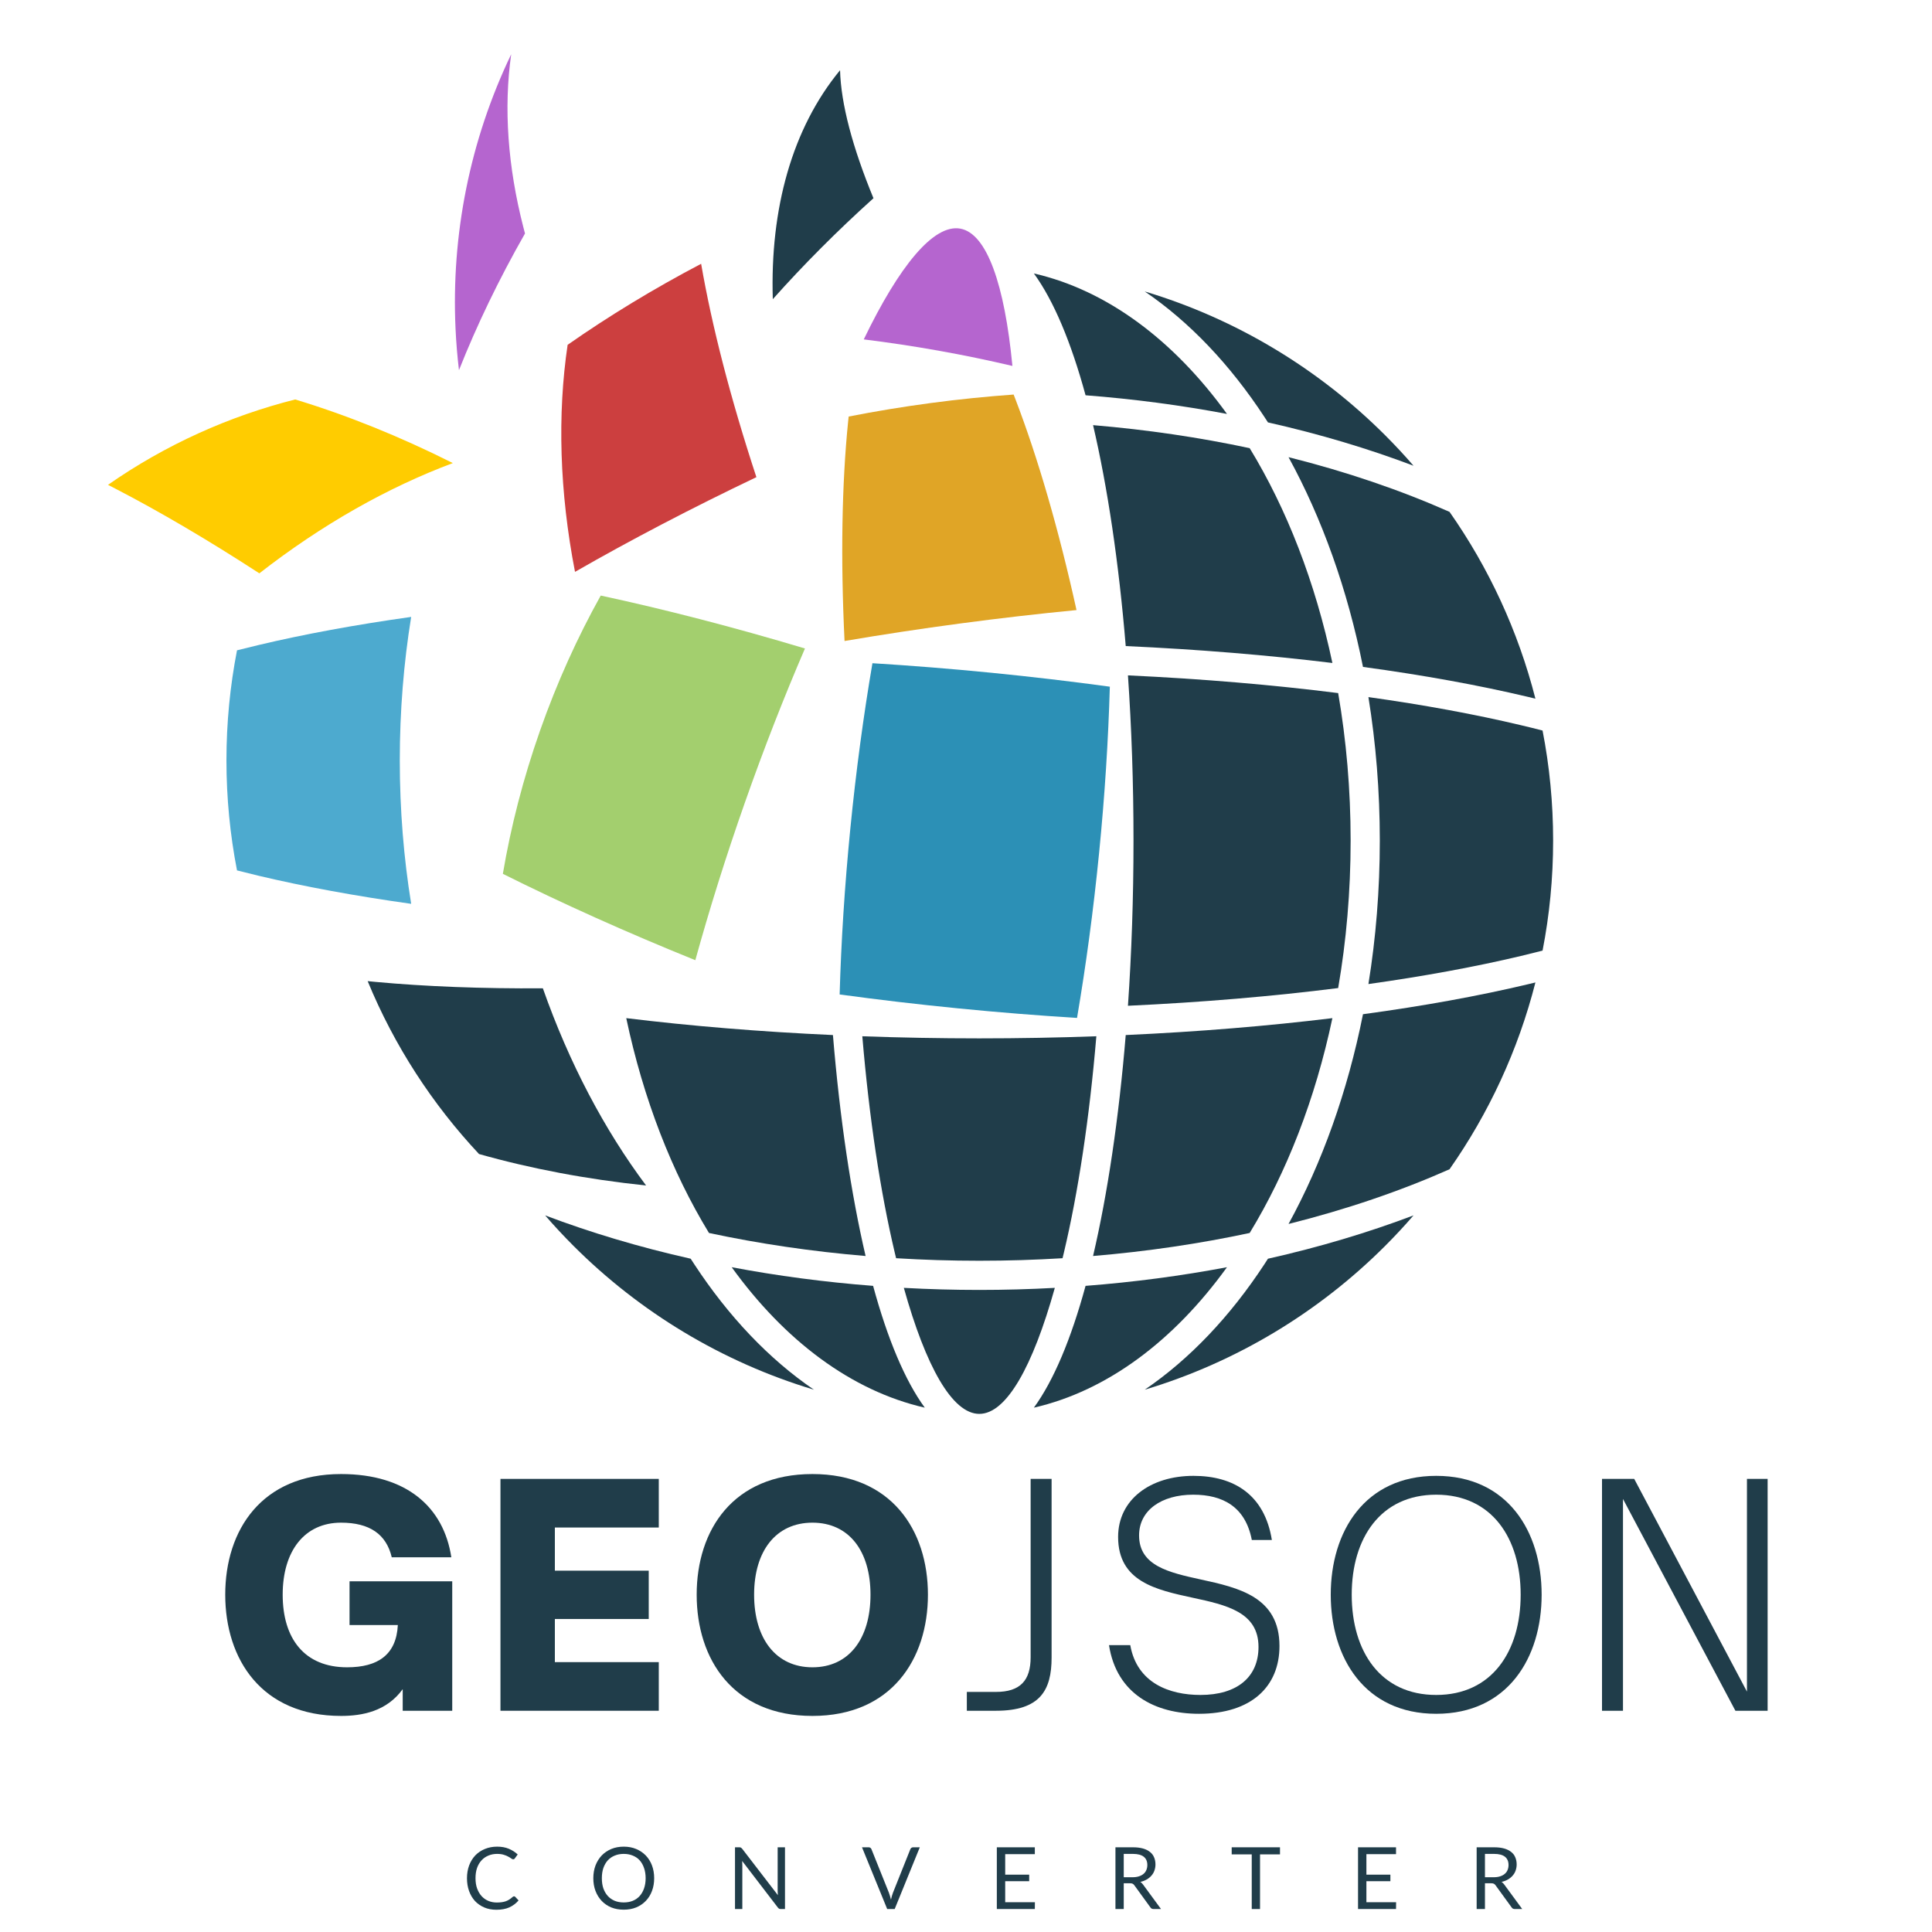 <svg xmlns="http://www.w3.org/2000/svg" xmlns:xlink="http://www.w3.org/1999/xlink" width="500" zoomAndPan="magnify" viewBox="0 0 375 375" height="500" preserveAspectRatio="xMidYMid meet" version="1.0"><defs><g/><clipPath id="f4b74808bd"><path d="M 20.961 77 L 88 77 L 88 112 L 20.961 112 Z M 20.961 77 " clip-rule="nonzero"/></clipPath><clipPath id="1f8596ecc0"><path d="M 88 10.5 L 102 10.5 L 102 72 L 88 72 Z M 88 10.5 " clip-rule="nonzero"/></clipPath><clipPath id="8c3a318910"><path d="M 265 135 L 301.461 135 L 301.461 192 L 265 192 Z M 265 135 " clip-rule="nonzero"/></clipPath><clipPath id="f058d58487"><path d="M 175 249 L 205 249 L 205 274.473 L 175 274.473 Z M 175 249 " clip-rule="nonzero"/></clipPath></defs><path fill="#203d4a" d="M 134.062 244.316 C 124.082 242.074 114.621 239.242 105.809 235.906 C 107.578 237.949 109.422 239.93 111.332 241.84 C 124.172 254.672 140.137 264.379 157.984 269.742 C 149.258 263.797 141.395 255.504 134.758 245.387 C 134.523 245.035 134.293 244.68 134.062 244.316 " fill-opacity="1" fill-rule="evenodd"/><path fill="#203d4a" d="M 92.98 223.996 C 103.012 226.836 113.895 228.902 125.406 230.105 C 117.332 219.309 110.473 206.344 105.371 191.832 C 93.527 191.906 82.605 191.484 72.883 190.586 C 72.371 190.535 71.867 190.488 71.363 190.438 C 76.547 203.02 83.934 214.34 92.98 223.996 " fill-opacity="1" fill-rule="evenodd"/><path fill="#4daacf" d="M 50.184 169.98 C 59.023 172.078 68.973 173.914 79.809 175.434 C 78.363 166.512 77.598 157.184 77.598 147.59 C 77.598 137.992 78.363 128.664 79.809 119.742 C 68.973 121.262 59.023 123.098 50.184 125.199 C 48.762 125.535 47.367 125.879 46.004 126.227 C 44.66 133.141 43.953 140.281 43.953 147.586 C 43.953 154.895 44.66 162.031 46.004 168.945 C 47.367 169.297 48.762 169.641 50.184 169.98 " fill-opacity="1" fill-rule="evenodd"/><g clip-path="url(#f4b74808bd)"><path fill="#ffcc00" d="M 22.324 94.809 C 30.988 99.297 40.41 104.832 50.34 111.285 C 62.473 101.824 75.258 94.613 87.895 89.883 C 77.551 84.688 67.273 80.555 57.293 77.535 C 44.461 80.777 32.129 86.316 20.961 94.109 C 21.414 94.34 21.867 94.57 22.324 94.809 " fill-opacity="1" fill-rule="evenodd"/></g><g clip-path="url(#1f8596ecc0)"><path fill="#b565cf" d="M 89.086 71.848 C 92.555 63.094 96.84 54.199 101.902 45.32 C 101.793 44.906 101.684 44.496 101.578 44.086 C 98.57 32.371 97.734 20.977 99.223 10.531 C 91.16 27.32 87.582 45.645 88.418 63.77 C 88.543 66.473 88.766 69.164 89.086 71.848 " fill-opacity="1" fill-rule="evenodd"/></g><path fill="#cc3f3f" d="M 110.176 66.93 C 108.172 80.414 108.59 95.434 111.609 110.996 C 122.359 104.832 134.18 98.645 146.816 92.617 C 141.789 77.332 138.164 63.219 136.09 51.203 C 126.852 56.055 118.18 61.332 110.176 66.93 " fill-opacity="1" fill-rule="evenodd"/><path fill="#203d4a" d="M 150 58.07 C 155.969 51.375 162.496 44.812 169.539 38.477 C 165.477 28.621 163.223 20.137 163.055 13.629 C 153.746 24.91 149.453 40.527 150 58.07 " fill-opacity="1" fill-rule="evenodd"/><path fill="#e0a526" d="M 164.613 81.902 C 163.406 93.906 163.145 108.391 163.926 124.418 C 171.234 123.176 178.734 122.035 186.383 121.016 C 194.035 119.996 201.57 119.129 208.949 118.414 C 205.496 102.742 201.441 88.832 197.125 77.566 L 196.746 76.582 C 191.445 76.961 186.082 77.504 180.668 78.227 C 175.254 78.949 169.934 79.828 164.723 80.852 Z M 164.613 81.902 " fill-opacity="1" fill-rule="evenodd"/><path fill="#b565cf" d="M 167.656 65.879 C 172.449 66.469 177.285 67.195 182.152 68.062 C 187.02 68.93 191.805 69.922 196.508 71.027 C 194.992 55.238 191.555 45.301 186.387 44.375 C 181.219 43.453 174.551 51.59 167.656 65.879 " fill-opacity="1" fill-rule="evenodd"/><path fill="#203d4a" d="M 200.676 53.078 C 204.512 58.34 207.906 66.438 210.707 76.723 C 220.156 77.453 229.336 78.676 238.156 80.344 C 227.871 66.105 214.938 56.344 200.676 53.078 " fill-opacity="1" fill-rule="evenodd"/><path fill="#203d4a" d="M 242.562 86.988 C 232.879 84.918 222.703 83.406 212.164 82.52 C 214.973 94.551 217.16 109.152 218.504 125.402 C 232.676 126.047 246.148 127.164 258.617 128.684 C 255.293 112.965 249.754 98.781 242.562 86.988 " fill-opacity="1" fill-rule="evenodd"/><path fill="#203d4a" d="M 250.105 88.738 C 256.582 100.566 261.547 114.367 264.555 129.449 C 276.289 131.043 287.043 133 296.539 135.254 C 297.039 135.375 297.531 135.496 298.023 135.613 C 294.664 122.43 288.949 110.184 281.352 99.352 C 271.82 95.129 261.336 91.551 250.105 88.738 " fill-opacity="1" fill-rule="evenodd"/><path fill="#203d4a" d="M 246.109 81.988 C 256.09 84.234 265.551 87.066 274.367 90.402 C 272.598 88.355 270.754 86.379 268.844 84.469 C 256 71.637 240.039 61.926 222.191 56.57 C 230.918 62.508 238.777 70.805 245.414 80.918 C 245.648 81.273 245.883 81.629 246.109 81.988 " fill-opacity="1" fill-rule="evenodd"/><path fill="#2c90b6" d="M 215.418 133.285 C 207.941 132.266 200.262 131.359 192.422 130.582 C 184.582 129.809 176.875 129.195 169.34 128.73 C 167.613 138.84 166.16 149.594 165.055 160.766 C 163.949 171.941 163.266 182.77 162.973 193.023 C 170.453 194.043 178.129 194.949 185.969 195.723 C 193.809 196.5 201.516 197.113 209.051 197.578 C 210.773 187.465 212.23 176.715 213.336 165.539 C 214.445 154.367 215.125 143.539 215.418 133.285 " fill-opacity="1" fill-rule="evenodd"/><path fill="#a3cf6e" d="M 144.586 155.766 C 148.277 145.266 152.203 135.242 156.242 125.871 C 142.367 121.715 129.047 118.277 116.602 115.598 C 112.09 123.691 108.109 132.465 104.824 141.805 C 101.539 151.145 99.148 160.477 97.605 169.613 C 108.992 175.297 121.535 180.945 134.961 186.375 C 137.68 176.535 140.895 166.258 144.586 155.766 " fill-opacity="1" fill-rule="evenodd"/><path fill="#203d4a" d="M 218.934 131.09 C 219.637 141.27 220.012 152.027 220.012 163.152 C 220.012 174.277 219.637 185.039 218.934 195.219 C 233.402 194.547 247.109 193.375 259.738 191.781 C 261.312 182.648 262.156 173.055 262.156 163.152 C 262.156 153.254 261.312 143.66 259.738 134.527 C 247.109 132.934 233.402 131.766 218.934 131.09 " fill-opacity="1" fill-rule="evenodd"/><g clip-path="url(#8c3a318910)"><path fill="#203d4a" d="M 265.609 135.305 C 267.055 144.23 267.82 153.559 267.82 163.156 C 267.82 172.75 267.055 182.078 265.609 191.004 C 276.445 189.484 286.398 187.645 295.234 185.547 C 296.66 185.207 298.051 184.863 299.41 184.512 C 300.758 177.602 301.461 170.461 301.461 163.156 C 301.461 155.852 300.758 148.707 299.41 141.797 C 298.051 141.445 296.66 141.102 295.234 140.766 C 286.398 138.664 276.445 136.824 265.609 135.305 " fill-opacity="1" fill-rule="evenodd"/></g><path fill="#203d4a" d="M 296.539 191.051 C 287.043 193.309 276.289 195.266 264.555 196.859 C 261.547 211.941 256.582 225.742 250.105 237.57 C 261.336 234.758 271.82 231.18 281.352 226.953 C 288.949 216.125 294.664 203.879 298.023 190.695 C 297.531 190.812 297.039 190.934 296.539 191.051 " fill-opacity="1" fill-rule="evenodd"/><path fill="#203d4a" d="M 274.367 235.906 C 265.551 239.242 256.09 242.074 246.109 244.316 C 245.883 244.68 245.648 245.035 245.418 245.387 C 238.777 255.508 230.918 263.801 222.191 269.742 C 240.039 264.379 256.004 254.672 268.844 241.84 C 270.754 239.93 272.598 237.953 274.367 235.906 " fill-opacity="1" fill-rule="evenodd"/><path fill="#203d4a" d="M 200.676 273.227 C 214.938 269.961 227.871 260.203 238.156 245.965 C 229.336 247.633 220.156 248.855 210.707 249.586 C 207.906 259.871 204.512 267.969 200.676 273.227 " fill-opacity="1" fill-rule="evenodd"/><path fill="#203d4a" d="M 212.164 243.789 C 222.703 242.902 232.879 241.391 242.562 239.32 C 249.754 227.523 255.293 213.34 258.617 197.621 C 246.148 199.141 232.676 200.258 218.504 200.902 C 217.16 217.156 214.973 231.758 212.164 243.789 " fill-opacity="1" fill-rule="evenodd"/><path fill="#203d4a" d="M 206.488 243.191 C 209.273 231.453 211.453 217.129 212.801 201.137 C 205.391 201.406 197.809 201.547 190.086 201.547 C 182.367 201.547 174.785 201.406 167.375 201.137 C 168.723 217.129 170.902 231.453 173.684 243.191 L 173.934 244.219 C 179.238 244.543 184.629 244.711 190.086 244.711 C 195.547 244.711 200.938 244.543 206.238 244.219 Z M 206.488 243.191 " fill-opacity="1" fill-rule="evenodd"/><g clip-path="url(#f058d58487)"><path fill="#203d4a" d="M 190.086 250.375 C 185.145 250.375 180.258 250.238 175.434 249.973 C 179.707 265.254 184.836 274.434 190.086 274.434 C 195.34 274.434 200.465 265.254 204.742 249.973 C 199.918 250.238 195.031 250.375 190.086 250.375 " fill-opacity="1" fill-rule="evenodd"/></g><path fill="#203d4a" d="M 179.5 273.227 C 175.66 267.969 172.266 259.871 169.469 249.586 C 160.02 248.855 150.84 247.633 142.02 245.965 C 152.301 260.203 165.234 269.961 179.5 273.227 " fill-opacity="1" fill-rule="evenodd"/><path fill="#203d4a" d="M 137.613 239.32 C 147.293 241.391 157.469 242.902 168.012 243.789 C 165.203 231.758 163.016 217.156 161.672 200.902 C 147.496 200.262 134.027 199.141 121.555 197.621 C 124.879 213.34 130.418 227.523 137.613 239.32 " fill-opacity="1" fill-rule="evenodd"/><g fill="#203d4a" fill-opacity="1"><g transform="translate(41.892, 332.056)"><g><path d="M 24.301 1.004 C 28.43 1.004 33.148 0.117 36.273 -4.188 L 36.273 0 L 45.887 0 L 45.887 -25.125 L 25.953 -25.125 L 25.953 -16.633 L 35.328 -16.633 C 35.035 -10.852 31.438 -8.434 25.48 -8.434 C 17.223 -8.434 12.977 -13.98 12.977 -22.531 C 12.977 -31.023 17.223 -36.508 24.301 -36.508 C 29.844 -36.508 33.09 -34.27 34.148 -29.785 L 45.711 -29.785 C 44.234 -39.516 37.039 -45.945 24.301 -45.945 C 8.906 -45.945 1.828 -35.094 1.828 -22.531 C 1.828 -9.969 8.906 1.004 24.301 1.004 Z M 24.301 1.004 "/></g></g></g><g fill="#203d4a" fill-opacity="1"><g transform="translate(93.6, 332.056)"><g><path d="M 34.27 0 L 34.27 -9.438 L 14.098 -9.438 L 14.098 -17.812 L 32.32 -17.812 L 32.32 -27.191 L 14.098 -27.191 L 14.098 -35.566 L 34.27 -35.566 L 34.27 -45.004 L 3.539 -45.004 L 3.539 0 Z M 34.27 0 "/></g></g></g><g fill="#203d4a" fill-opacity="1"><g transform="translate(133.338, 332.056)"><g><path d="M 24.359 1.004 C 39.637 1.004 46.773 -9.969 46.773 -22.531 C 46.773 -35.094 39.637 -45.945 24.359 -45.945 C 8.965 -45.945 1.887 -35.094 1.887 -22.531 C 1.887 -9.969 8.965 1.004 24.359 1.004 Z M 24.359 -8.434 C 17.281 -8.434 13.035 -13.98 13.035 -22.531 C 13.035 -31.023 17.281 -36.508 24.359 -36.508 C 31.438 -36.508 35.625 -31.023 35.625 -22.531 C 35.625 -13.98 31.438 -8.434 24.359 -8.434 Z M 24.359 -8.434 "/></g></g></g><g fill="#203d4a" fill-opacity="1"><g transform="translate(186.717, 332.056)"><g><path d="M 6.605 0 C 15.156 0 17.398 -3.953 17.398 -10.32 L 17.398 -45.004 L 13.328 -45.004 L 13.328 -10.379 C 13.328 -5.898 11.324 -3.656 6.605 -3.656 L 0.945 -3.656 L 0.945 0 Z M 6.605 0 "/></g></g></g><g fill="#203d4a" fill-opacity="1"><g transform="translate(212.72, 332.056)"><g><path d="M 19.996 0.59 C 30.199 0.59 35.625 -4.719 35.625 -12.562 C 35.625 -22.117 27.664 -23.887 20.348 -25.48 C 14.156 -26.836 8.375 -28.133 8.375 -34.031 C 8.375 -38.926 12.738 -41.938 18.875 -41.938 C 24.652 -41.938 29.02 -39.578 30.258 -33.148 L 34.148 -33.148 C 32.734 -41.938 26.777 -45.594 18.934 -45.594 C 10.559 -45.594 4.305 -40.992 4.305 -33.738 C 4.305 -25.066 11.68 -23.473 18.758 -21.941 C 25.305 -20.527 31.555 -19.168 31.555 -12.387 C 31.555 -6.547 27.426 -3.066 20.289 -3.066 C 14.273 -3.066 7.961 -5.367 6.664 -12.738 L 2.535 -12.738 C 4.012 -3.242 11.5 0.59 19.996 0.59 Z M 19.996 0.59 "/></g></g></g><g fill="#203d4a" fill-opacity="1"><g transform="translate(255.348, 332.056)"><g><path d="M 23.414 0.59 C 37.277 0.59 43.883 -10.262 43.883 -22.531 C 43.883 -34.801 37.277 -45.594 23.414 -45.594 C 9.555 -45.594 2.949 -34.801 2.949 -22.531 C 2.949 -10.262 9.555 0.59 23.414 0.59 Z M 23.414 -3.066 C 12.621 -3.066 7.02 -11.5 7.02 -22.531 C 7.02 -33.5 12.621 -41.938 23.414 -41.938 C 34.211 -41.938 39.812 -33.5 39.812 -22.531 C 39.812 -11.5 34.211 -3.066 23.414 -3.066 Z M 23.414 -3.066 "/></g></g></g><g fill="#203d4a" fill-opacity="1"><g transform="translate(306.29, 332.056)"><g><path d="M 8.73 0 L 8.73 -41.109 L 30.551 0 L 36.805 0 L 36.805 -45.004 L 32.793 -45.004 L 32.793 -3.715 L 10.91 -45.004 L 4.66 -45.004 L 4.66 0 Z M 8.73 0 "/></g></g></g><g fill="#203d4a" fill-opacity="1"><g transform="translate(89.843, 370.543)"><g><path d="M 9.938 -2.469 C 10.031 -2.469 10.109 -2.43 10.172 -2.359 L 10.812 -1.672 C 10.32 -1.098 9.727 -0.648 9.031 -0.328 C 8.332 -0.016 7.488 0.141 6.5 0.141 C 5.633 0.141 4.848 -0.008 4.141 -0.312 C 3.441 -0.613 2.844 -1.031 2.344 -1.562 C 1.852 -2.102 1.473 -2.75 1.203 -3.5 C 0.93 -4.25 0.797 -5.078 0.797 -5.984 C 0.797 -6.891 0.938 -7.719 1.219 -8.469 C 1.5 -9.219 1.895 -9.863 2.406 -10.406 C 2.926 -10.945 3.547 -11.363 4.266 -11.656 C 4.984 -11.957 5.781 -12.109 6.656 -12.109 C 7.508 -12.109 8.258 -11.973 8.906 -11.703 C 9.562 -11.43 10.141 -11.062 10.641 -10.594 L 10.094 -9.844 C 10.062 -9.789 10.02 -9.742 9.969 -9.703 C 9.914 -9.672 9.844 -9.656 9.75 -9.656 C 9.656 -9.656 9.535 -9.707 9.391 -9.812 C 9.242 -9.926 9.051 -10.047 8.812 -10.172 C 8.582 -10.305 8.289 -10.426 7.938 -10.531 C 7.594 -10.645 7.16 -10.703 6.641 -10.703 C 6.023 -10.703 5.461 -10.594 4.953 -10.375 C 4.441 -10.164 4 -9.859 3.625 -9.453 C 3.25 -9.047 2.957 -8.551 2.75 -7.969 C 2.551 -7.383 2.453 -6.723 2.453 -5.984 C 2.453 -5.234 2.555 -4.566 2.766 -3.984 C 2.984 -3.398 3.273 -2.906 3.641 -2.5 C 4.016 -2.094 4.453 -1.785 4.953 -1.578 C 5.461 -1.367 6.008 -1.266 6.594 -1.266 C 6.945 -1.266 7.266 -1.285 7.547 -1.328 C 7.836 -1.367 8.102 -1.43 8.344 -1.516 C 8.594 -1.609 8.82 -1.723 9.031 -1.859 C 9.238 -1.992 9.445 -2.156 9.656 -2.344 C 9.75 -2.426 9.844 -2.469 9.938 -2.469 Z M 9.938 -2.469 "/></g></g></g><g fill="#203d4a" fill-opacity="1"><g transform="translate(114.381, 370.543)"><g><path d="M 12.594 -5.984 C 12.594 -5.086 12.453 -4.266 12.172 -3.516 C 11.891 -2.766 11.488 -2.117 10.969 -1.578 C 10.445 -1.035 9.82 -0.613 9.094 -0.312 C 8.375 -0.02 7.57 0.125 6.688 0.125 C 5.801 0.125 4.992 -0.02 4.266 -0.312 C 3.547 -0.613 2.926 -1.035 2.406 -1.578 C 1.895 -2.117 1.492 -2.766 1.203 -3.516 C 0.922 -4.266 0.781 -5.086 0.781 -5.984 C 0.781 -6.879 0.922 -7.703 1.203 -8.453 C 1.492 -9.203 1.895 -9.848 2.406 -10.391 C 2.926 -10.93 3.547 -11.352 4.266 -11.656 C 4.992 -11.957 5.801 -12.109 6.688 -12.109 C 7.57 -12.109 8.375 -11.957 9.094 -11.656 C 9.82 -11.352 10.445 -10.93 10.969 -10.391 C 11.488 -9.848 11.891 -9.203 12.172 -8.453 C 12.453 -7.703 12.594 -6.879 12.594 -5.984 Z M 10.938 -5.984 C 10.938 -6.723 10.832 -7.383 10.625 -7.969 C 10.426 -8.551 10.145 -9.047 9.781 -9.453 C 9.414 -9.859 8.969 -10.164 8.438 -10.375 C 7.914 -10.594 7.332 -10.703 6.688 -10.703 C 6.039 -10.703 5.457 -10.594 4.938 -10.375 C 4.414 -10.164 3.969 -9.859 3.594 -9.453 C 3.227 -9.047 2.941 -8.551 2.734 -7.969 C 2.535 -7.383 2.438 -6.723 2.438 -5.984 C 2.438 -5.242 2.535 -4.582 2.734 -4 C 2.941 -3.426 3.227 -2.938 3.594 -2.531 C 3.969 -2.125 4.414 -1.812 4.938 -1.594 C 5.457 -1.383 6.039 -1.281 6.688 -1.281 C 7.332 -1.281 7.914 -1.383 8.438 -1.594 C 8.969 -1.812 9.414 -2.125 9.781 -2.531 C 10.145 -2.938 10.426 -3.426 10.625 -4 C 10.832 -4.582 10.938 -5.242 10.938 -5.984 Z M 10.938 -5.984 "/></g></g></g><g fill="#203d4a" fill-opacity="1"><g transform="translate(141.132, 370.543)"><g><path d="M 11.234 -11.984 L 11.234 0 L 10.422 0 C 10.297 0 10.188 -0.02 10.094 -0.062 C 10.008 -0.113 9.926 -0.191 9.844 -0.297 L 2.922 -9.328 C 2.93 -9.18 2.938 -9.039 2.938 -8.906 C 2.945 -8.77 2.953 -8.645 2.953 -8.531 L 2.953 0 L 1.531 0 L 1.531 -11.984 L 2.359 -11.984 C 2.43 -11.984 2.492 -11.977 2.547 -11.969 C 2.598 -11.957 2.641 -11.941 2.672 -11.922 C 2.711 -11.898 2.754 -11.867 2.797 -11.828 C 2.836 -11.797 2.879 -11.754 2.922 -11.703 L 9.859 -2.688 C 9.848 -2.832 9.836 -2.973 9.828 -3.109 C 9.816 -3.242 9.812 -3.375 9.812 -3.5 L 9.812 -11.984 Z M 11.234 -11.984 "/></g></g></g><g fill="#203d4a" fill-opacity="1"><g transform="translate(167.266, 370.543)"><g><path d="M 11.266 -11.984 L 6.391 0 L 4.938 0 L 0.047 -11.984 L 1.344 -11.984 C 1.488 -11.984 1.602 -11.945 1.688 -11.875 C 1.781 -11.801 1.848 -11.707 1.891 -11.594 L 5.281 -3.141 C 5.352 -2.953 5.422 -2.742 5.484 -2.516 C 5.555 -2.297 5.617 -2.066 5.672 -1.828 C 5.734 -2.066 5.789 -2.297 5.844 -2.516 C 5.906 -2.742 5.973 -2.953 6.047 -3.141 L 9.422 -11.594 C 9.453 -11.688 9.516 -11.773 9.609 -11.859 C 9.711 -11.941 9.832 -11.984 9.969 -11.984 Z M 11.266 -11.984 "/></g></g></g><g fill="#203d4a" fill-opacity="1"><g transform="translate(191.953, 370.543)"><g><path d="M 8.922 -1.328 L 8.906 0 L 1.531 0 L 1.531 -11.984 L 8.906 -11.984 L 8.906 -10.656 L 3.156 -10.656 L 3.156 -6.672 L 7.812 -6.672 L 7.812 -5.406 L 3.156 -5.406 L 3.156 -1.328 Z M 8.922 -1.328 "/></g></g></g><g fill="#203d4a" fill-opacity="1"><g transform="translate(214.977, 370.543)"><g><path d="M 4.844 -6.172 C 5.312 -6.172 5.723 -6.227 6.078 -6.344 C 6.441 -6.457 6.742 -6.617 6.984 -6.828 C 7.234 -7.035 7.414 -7.285 7.531 -7.578 C 7.656 -7.867 7.719 -8.191 7.719 -8.547 C 7.719 -9.254 7.484 -9.789 7.016 -10.156 C 6.547 -10.52 5.848 -10.703 4.922 -10.703 L 3.141 -10.703 L 3.141 -6.172 Z M 10.375 0 L 8.938 0 C 8.645 0 8.43 -0.113 8.297 -0.344 L 5.188 -4.625 C 5.094 -4.758 4.988 -4.852 4.875 -4.906 C 4.77 -4.969 4.602 -5 4.375 -5 L 3.141 -5 L 3.141 0 L 1.531 0 L 1.531 -11.984 L 4.922 -11.984 C 5.672 -11.984 6.32 -11.906 6.875 -11.75 C 7.426 -11.594 7.879 -11.367 8.234 -11.078 C 8.598 -10.797 8.863 -10.445 9.031 -10.031 C 9.207 -9.625 9.297 -9.164 9.297 -8.656 C 9.297 -8.238 9.227 -7.844 9.094 -7.469 C 8.969 -7.102 8.773 -6.773 8.516 -6.484 C 8.266 -6.191 7.957 -5.941 7.594 -5.734 C 7.227 -5.523 6.816 -5.367 6.359 -5.266 C 6.555 -5.148 6.734 -4.977 6.891 -4.75 Z M 10.375 0 "/></g></g></g><g fill="#203d4a" fill-opacity="1"><g transform="translate(238.821, 370.543)"><g><path d="M 9.625 -10.609 L 5.75 -10.609 L 5.75 0 L 4.141 0 L 4.141 -10.609 L 0.25 -10.609 L 0.25 -11.984 L 9.625 -11.984 Z M 9.625 -10.609 "/></g></g></g><g fill="#203d4a" fill-opacity="1"><g transform="translate(262.062, 370.543)"><g><path d="M 8.922 -1.328 L 8.906 0 L 1.531 0 L 1.531 -11.984 L 8.906 -11.984 L 8.906 -10.656 L 3.156 -10.656 L 3.156 -6.672 L 7.812 -6.672 L 7.812 -5.406 L 3.156 -5.406 L 3.156 -1.328 Z M 8.922 -1.328 "/></g></g></g><g fill="#203d4a" fill-opacity="1"><g transform="translate(285.087, 370.543)"><g><path d="M 4.844 -6.172 C 5.312 -6.172 5.723 -6.227 6.078 -6.344 C 6.441 -6.457 6.742 -6.617 6.984 -6.828 C 7.234 -7.035 7.414 -7.285 7.531 -7.578 C 7.656 -7.867 7.719 -8.191 7.719 -8.547 C 7.719 -9.254 7.484 -9.789 7.016 -10.156 C 6.547 -10.52 5.848 -10.703 4.922 -10.703 L 3.141 -10.703 L 3.141 -6.172 Z M 10.375 0 L 8.938 0 C 8.645 0 8.43 -0.113 8.297 -0.344 L 5.188 -4.625 C 5.094 -4.758 4.988 -4.852 4.875 -4.906 C 4.77 -4.969 4.602 -5 4.375 -5 L 3.141 -5 L 3.141 0 L 1.531 0 L 1.531 -11.984 L 4.922 -11.984 C 5.672 -11.984 6.32 -11.906 6.875 -11.75 C 7.426 -11.594 7.879 -11.367 8.234 -11.078 C 8.598 -10.797 8.863 -10.445 9.031 -10.031 C 9.207 -9.625 9.297 -9.164 9.297 -8.656 C 9.297 -8.238 9.227 -7.844 9.094 -7.469 C 8.969 -7.102 8.773 -6.773 8.516 -6.484 C 8.266 -6.191 7.957 -5.941 7.594 -5.734 C 7.227 -5.523 6.816 -5.367 6.359 -5.266 C 6.555 -5.148 6.734 -4.977 6.891 -4.75 Z M 10.375 0 "/></g></g></g></svg>